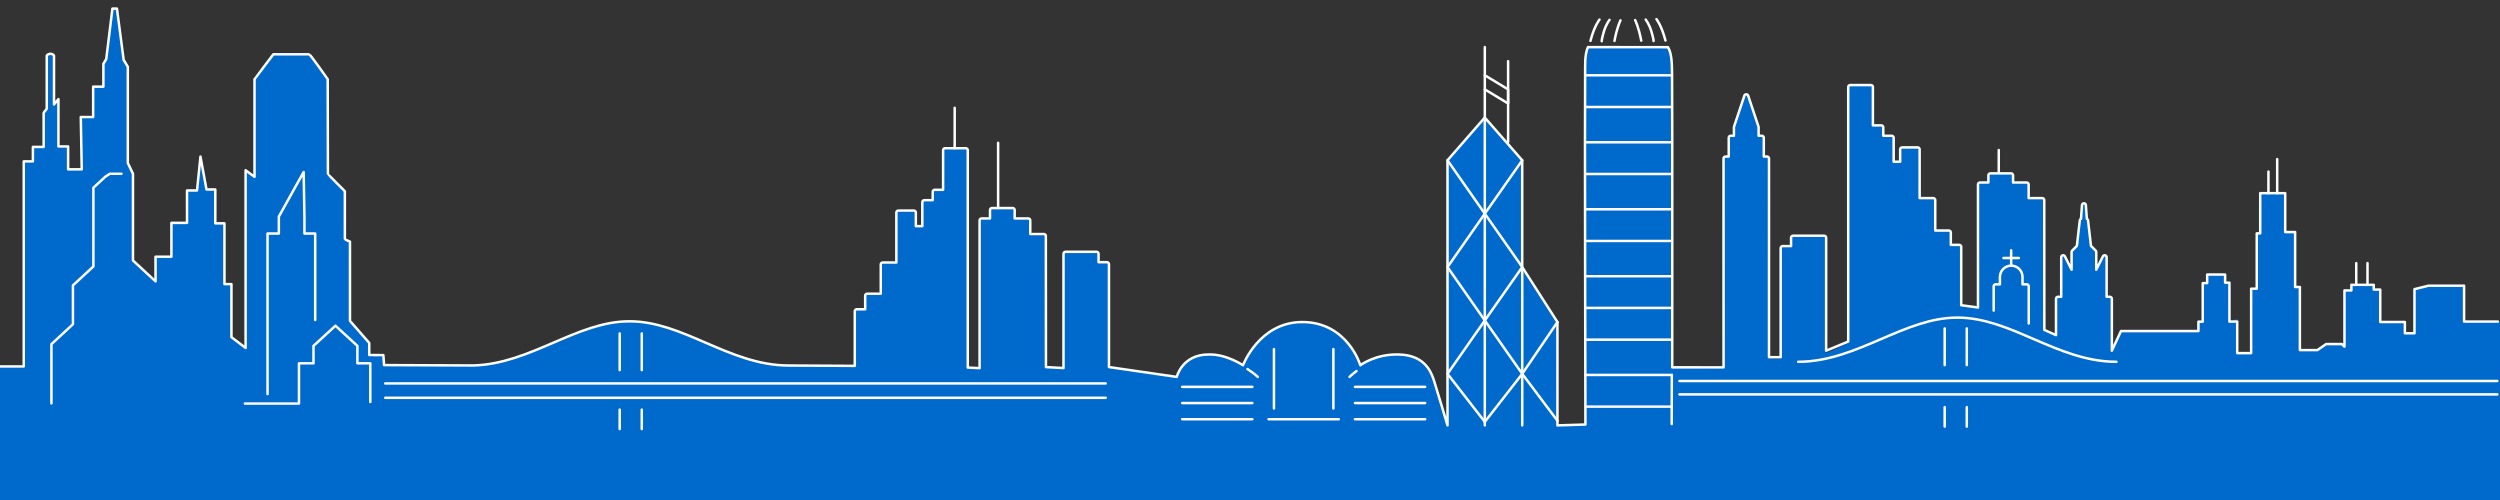 <svg version="1.1" xmlns="http://www.w3.org/2000/svg" viewBox="0 0 2000 400">
	<rect x="0" y="0" width="2000" height="400" fill="#333333" stroke="none"/>
	<style type="text/css">
		.brand_color {fill:#0069cc;}
		.outline_color {
			fill:none;
			stroke:#fff;
			stroke-width:2;
			stroke-linecap:round;
			stroke-linejoin:round;
			stroke-miterlimit:1.5;
		}
	</style>
	<g id="back">
		<path class="brand_color"  d="M0,324.58v-31.57h19V128.96h7.32v-11.55h8.6V90.09l2.49-3.27V44.57c0-0.94,1.88-1.71,2.9-1.71
		s2.9,0.77,2.9,1.71V83.4l3.54-4.24V117h7.74v18.33h10.9l-0.76-41.85h9.9v-24.3h8.18V50.9l2.28-3.77l4.95-40.39l3.61-0.01
		l5.35,40.72c0.01,0.09-0.02,0.17-0.02,0.25l3.39,5.59v77.99l4.12,7.61v69.34l18.05,16.72v-19.71h12.7v-27.09h12.49v-25.9h8
		l2.75-27.11l4.83,26.31h7.04v27.09h7.32v48.62h5.59v42.25l11.339,8.758L196.48,136.2l7.151,4.635l0.029-77.475
		c0.05-0.2,14.819-19.665,14.819-19.665l29.624,0.438c0.67-0.06,14.007,19.087,14.057,19.217l-0.155,75.318
		c0,0.36,13.885,14.833,13.885,14.833l0.029,37.008c0,0.26,4.061,2.78,4.061,2.78l-0.309,62.713l15.719,18.337v9.68l11.3,0.07v7.99
		l68.04-0.48c48.65,1.561,91.44-34.81,128.84-34.81c32.83,0,89.23,35.551,127.26,35.62c24.851,0.04,53,0.29,53,0.29l0.175-45.531
		h8.333l-0.03-11.351l12.53-0.151l0.145-25.098l12.157-0.069l-0.301-42.166l15.7,0.036v13.35l5.41-0.17V160.4h7.76v-8.06h8.76
		l0.445-33.274l19.206-0.166v175.78h9.09V175.23h8.76v-8.06h19.28v7.53l12.733,0.812l0.352,12.49l12.201,0.133l0.223,105.484
		l13.757,0.709l0.804-91.949l27.327-0.123l0.021,7.912l8.241,0.052l0.402,83.442l54.108,7.728c0,0,4.28-17.811,25.19-17.931
		c11.01-0.11,20.739,4.19,27.8,8.61l0,0c0,0,12.86-33.32,46.96-33.61c36.61-0.351,46.92,33.75,46.92,33.75s12.71-8.96,30.99-8.851
		c20.91,0.121,25.893,16.095,27.345,21.141s11.405,37.67,11.405,37.67V129.1l29.85-34.18l29.94,34.18v86.41l28.18,44v80.561
		l22.57-0.82c0,0-0.78-245.85-0.431-277.57c0.101-8.82,0.96-17.54,2.141-23.52l0.09,0.02l65.02-0.08c0,0,2.15,12.64,2.28,23.23
		c0.41,31.72-0.32,232.42-0.32,232.42l41.511,0.125V126.65c0-0.86,0.699-1.56,1.56-1.56h2.6v-15.07c0-0.86,0.7-1.56,1.561-1.56h2.6
		v-6.75c0-0.17,0.03-0.34,0.08-0.49l8.311-24.94c0.43-1.27,2.529-1.27,2.96,0l8.31,24.94c0.051,0.16,0.08,0.32,0.08,0.49v6.75h2.6
		c0.86,0,1.561,0.7,1.561,1.56v15.07h2.6c0.86,0,1.561,0.7,1.561,1.56v159.93c0,0,9.35,0.859,9.35,0V199.3
		c0-0.86,0.7-1.56,1.561-1.56h6.75v-6.75c0-0.86,0.699-1.56,1.56-1.56h24.94c0.859,0,1.56,0.7,1.56,1.56v91.43
		c0,0,17.66-7.449,17.66-8.311V69.47c0-0.86,0.7-1.56,1.561-1.56h16.62c0.859,0,1.56,0.7,1.56,1.56v30.69h6.75
		c0.86,0,1.56,0.7,1.56,1.56v6.75h6.75c0.86,0,1.561,0.7,1.561,1.56v19.22h5.189v-9.91c0-0.86,0.7-1.56,1.561-1.56h12.47
		c0.86,0,1.561,0.7,1.561,1.56v39h10.91c0.859,0,1.56,0.7,1.56,1.56v24.38h10.91c0.86,0,1.561,0.7,1.561,1.56v9.91h6.75
		c0.859,0,1.56,0.7,1.56,1.56l-0.04,46.86l13.419,1.83l0.051-98.56c0-0.86,0.7-1.56,1.561-1.56h6.76v-5.75
		c0-0.86,0.7-1.56,1.56-1.56h16.62c0.86,0,1.561,0.7,1.561,1.56v5.75h10.91c0.859,0,1.56,0.7,1.56,1.56v10.91h10.91
		c0.86,0,1.561,0.69,1.561,1.56l0.028,104.029l9.341,4.15l0.061-29.21c0-0.86,0.7-1.56,1.56-1.56h2.601v-31.69
		c0-0.72,0.5-1.351,1.199-1.521c0.7-0.17,1.431,0.17,1.75,0.82l5.36,10.721v-14.18c0-0.421,0.16-0.811,0.45-1.111l3.77-3.77
		l2.34-20.46c0.07-0.58,0.45-1.06,0.961-1.27l0.779-10.91c0.061-0.82,0.74-1.45,1.551-1.45c0.81,0,1.5,0.63,1.56,1.45l0.78,10.91
		c0.51,0.21,0.89,0.69,0.96,1.27l2.34,20.46l3.77,3.77c0.29,0.291,0.45,0.69,0.45,1.111v14.18l5.36-10.721
		c0.319-0.64,1.05-0.99,1.75-0.82c0.71,0.17,1.2,0.791,1.2,1.521v31.69h2.619c0.86,0,1.561,0.699,1.561,1.56v43.56l7.29-17.729
		h61.95v-7.521h3.46v-30.85h3.54v-6.84h14.359v6.49h3.46v31.13l6.22-2v27.239h11.141V230.83h4.49v-44.27h2.77v-32.17h19.98v31.13
		h7.949v43.93h3.801v50.489h14.029l6.98-4.84h12.56l2.11,2.101v-45h5.53v-4.49h17.899v3.8h5.181v25.95h19.71v8.99h7.68V231.2
		l11.17-2.79h28.521v28.71l28.71,0.049V400H0V324.58z"/>
</g>

<g id="HKtower2">

	<path class="outline_color" d="M1217.78,340.31V216"/>

	<path  class="outline_color" d="M1187.85,94.06v246.25"/>

	<path  class="outline_color" d="M1158,128.24l29.85,42.71l-29.85,42.7l29.85,42.709L1158,299.07l29.85,38.43"/>

	<path  class="outline_color" d="M1187.85,337.5l29.94-38.43l-29.94-42.711l29.94-42.709l-29.94-42.71l29.94-42.71"/>

	<path  class="outline_color" d="M1245.96,257.65l-28.18,41.42l28.18,37.55"/>

</g>

<path  class="outline_color" d="
	M1337.35,339.25c0,0,0.048-15.695,0.109-39.46"/>

<g id="HKtower">

	<path  class="outline_color" d="
		M1268.57,60.23h67.66"/>

	<path  class="outline_color" d="
		M1268.57,85.59h67.66"/>

	<path  class="outline_color" d="
		M1268.57,113.8h67.66"/>

	<path  class="outline_color" d="
		M1268.57,139.2h67.66"/>

	<path  class="outline_color" d="
		M1268.57,167.4h67.66"/>

	<path  class="outline_color" d="
		M1268.57,192.77h67.66"/>

	<path  class="outline_color" d="
		M1268.57,220.98h67.66"/>

	<path  class="outline_color" d="
		M1268.57,246.34h67.66"/>

	<path  class="outline_color" d="
		M1268.57,271.74h67.66"/>

	<path  class="outline_color" d="
		M1268.57,299.95h67.66"/>

	<path  class="outline_color" d="
		M1268.57,325.31h67.66"/>
</g>

<g id="hkmarina">

	<path  class="outline_color" d="
	M1006.18,301.529c0,0-1.805-2.034-8.181-6.275"/>

	<path  class="outline_color" d="
	M945.73,309.5h56.149"/>

	<path  class="outline_color" d="M945.73,322.44h56.149"/>


	<path  class="outline_color" d="
			M945.73,335.39h56.149"/>


	<path  class="outline_color" d="
			M1014.85,335.39H1071"/>

	<path  class="outline_color" d="
			M1083.95,309.5h56.18"/>



	<path  class="outline_color" d="
	M1083.95,322.44h56.18"/>



	<path  class="outline_color" d="
	M1083.95,335.39h56.18"/>


	<path  class="outline_color" d="
	M1019.16,279.27v47.511"/>

	<path  class="outline_color" d="
	M1066.7,279.27v47.511"/>

	<path  class="outline_color" d="
		M1085.189,296.847c-4.155,3.156-5.539,4.683-5.539,4.683"/>

</g>

<g id="antenna2">

		<path  class="outline_color" d="
		M1272.36,32.713c3.081-11.964,7.229-17.033,7.229-17.033"/>

		<path  class="outline_color" d="
		M1281.4,33.004c0,0-0.41-0.304,1.529-7.235c1.87-6.483,4.69-9.857,4.69-9.857"/>

		<path  class="outline_color" d="
		M1322.82,32.796c0,0,0.41-0.327-1.58-7.259c-1.87-6.459-4.69-9.857-4.69-9.857"/>

		<path  class="outline_color" d="
		M1291.58,32.725c1.88-10.513,4.8-16.437,4.8-16.437"/>

		<path  class="outline_color" d="
		M1312.98,32.508c-1.931-10.489-4.86-16.437-4.86-16.437"/>

		<path  class="outline_color" d="
		M1332.367,32.405c-3.078-11.992-7.207-17.085-7.207-17.085"/>
</g>

<g id="buildings3">

	<g id="Layer_4">

			<path  class="outline_color" d="
			M195.91,322.84h43.27V290.65h11.62V276.7l17.56-16.12l17.55,16.12v13.95h10.33v30.989"/>

			<polyline  class="outline_color" points="
			214.03,315.25 214.03,186.83 223.07,186.83 223.07,173.28 242.92,137.61 243.55,173.28 243.55,186.83 252.15,186.83
			252.15,256.05 		"/>
	</g>

	<path  class="outline_color" d="
		M97.165,139.02H87.84l-3.63,2.38l-9.5,8.8v62.96L58.35,228.3v31.08l-17.21,15.931v47.409"/>
</g>

<line  class="outline_color" x1="1599.006" y1="138.28" x2="1599.006" y2="120.03"/>

<line  class="outline_color" x1="798.5" y1="166.375" x2="798.5" y2="114.25"/>

<line  class="outline_color" x1="763.75" y1="118.58" x2="763.75" y2="86.25"/>

<g id="church">

	<path  class="outline_color" d="
		M1623,258.78v-29.751c0-0.859-0.7-1.559-1.561-1.559h-3.43v-5.832c0.002-0.03,0.01-0.059,0.01-0.089c0-4.979-4.06-9.04-9.04-9.04
		c-4.979,0-9.04,4.061-9.04,9.04c0,0.003,0.001,0.007,0.001,0.01v5.911h-3.431c-0.859,0-1.56,0.699-1.56,1.559v19.441"/>

	<path  class="outline_color" d="
		M1609.811,221.55"/>

	<line  class="outline_color" x1="1608.93" y1="212.529" x2="1608.93" y2="200.25"/>

	<line  class="outline_color" x1="1615.069" y1="206.39" x2="1602.79" y2="206.39"/>

</g>

<g id="bridge2">

	<path  class="outline_color" d="
		M308.204,318.23h576.352"/>

	<path  class="outline_color" d="
		M308.204,306.76h576.353"/>

	<line  class="outline_color" x1="513.42" y1="296.08" x2="513.42" y2="266.75"/>

	<line  class="outline_color" x1="495.75" y1="296.08" x2="495.75" y2="266.75"/>

	<line  class="outline_color" x1="495.75" y1="343.28" x2="495.75" y2="327.69"/>

	<line  class="outline_color" x1="513.42" y1="343.28" x2="513.42" y2="327.69"/>

</g>

	<g id="bridge1">

		<path  class="outline_color" d="
		M1343.553,304.79h654.314"/>

		<path  class="outline_color" d="
		M1343.553,315.52h654.314"/>

		<path  class="outline_color" d="
		M1438.57,289.43c23.989,0,45.619-9.289,66.529-18.27c20.45-8.78,39.771-17.08,60.75-17.08c21.271,0,40.57,8.32,61.011,17.14
		c20.76,8.95,42.239,18.22,66.27,18.22"/>

		<line  class="outline_color" x1="1555.75" y1="292.08" x2="1555.75" y2="262.75"/>

		<line  class="outline_color" x1="1555.75" y1="341.28" x2="1555.75" y2="325.69"/>

		<line  class="outline_color" x1="1573.42" y1="292.08" x2="1573.42" y2="262.75"/>

		<line  class="outline_color" x1="1573.42" y1="341.28" x2="1573.42" y2="325.69"/>

	</g>


	<path  class="outline_color" id="border"
		d="M1998.29,257.26h-27.02v-28.71h-28.521l-11.17,2.79v35.26h-7.68v-8.99h-19.71V231.66h-5.181v-3.801h-17.899v4.49h-5.53v44.99 l-2.11-2.1h-12.56l-6.98,4.84H1839.9v-50.49h-3.801v-43.93h-7.949v-31.13h-19.98v32.17h-2.77v44.27h-4.49v51.53h-11.141v-25.24 h-6.22v-31.13h-3.46v-6.489h-14.359v6.84h-3.54v30.85h-3.46v7.52h-61.95l-7.3,15.721V239.01c0-0.859-0.7-1.56-1.561-1.56h-2.62 v-31.69c0-0.73-0.49-1.35-1.2-1.52c-0.699-0.17-1.43,0.18-1.75,0.82l-5.359,10.719V201.6c0-0.42-0.16-0.82-0.45-1.109l-3.771-3.77 l-2.34-20.46c-0.069-0.58-0.449-1.06-0.96-1.27l-0.779-10.91c-0.061-0.82-0.75-1.45-1.561-1.45c-0.81,0-1.49,0.64-1.55,1.45 l-0.78,10.91c-0.51,0.21-0.89,0.69-0.96,1.27l-2.34,20.46l-3.77,3.77c-0.29,0.3-0.45,0.699-0.45,1.109v14.17l-5.36-10.72 c-0.32-0.649-1.05-0.989-1.75-0.819s-1.2,0.799-1.2,1.52v31.689h-2.6c-0.86,0-1.56,0.701-1.56,1.561v29.09l-9.341-4.15 l-0.08-103.899c0-0.87-0.7-1.56-1.56-1.56h-10.91v-10.91c0-0.86-0.7-1.56-1.561-1.56h-10.909v-5.75c0-0.86-0.7-1.56-1.561-1.56 h-16.62c-0.859,0-1.56,0.7-1.56,1.56v5.75h-6.761c-0.859,0-1.56,0.7-1.56,1.56V246l-13.419-1.83v-46.72c0-0.86-0.7-1.56-1.561-1.56 h-6.75v-9.91c0-0.86-0.7-1.56-1.56-1.56h-10.91v-24.38c0-0.86-0.7-1.56-1.561-1.56h-10.909v-39c0-0.86-0.7-1.56-1.561-1.56h-12.47 c-0.86,0-1.561,0.7-1.561,1.56v9.91h-5.189v-19.22c0-0.86-0.7-1.56-1.561-1.56h-6.75v-6.75c0-0.86-0.7-1.56-1.56-1.56h-6.75V69.61 c0-0.86-0.7-1.56-1.561-1.56h-16.62c-0.859,0-1.56,0.7-1.56,1.56v203.64l-17.66,7.311V190.13c0-0.86-0.7-1.56-1.56-1.56h-24.94 c-0.86,0-1.56,0.7-1.56,1.56v6.75h-6.75c-0.86,0-1.561,0.7-1.561,1.56v87.281h-9.34V126.79c0-0.86-0.7-1.56-1.56-1.56h-2.601v-15.07 c0-0.86-0.7-1.56-1.56-1.56h-2.601v-6.75c0-0.18-0.029-0.34-0.079-0.5l-8.311-24.94c-0.43-1.27-2.53-1.27-2.96,0l-8.31,24.94 c-0.051,0.16-0.08,0.33-0.08,0.5v6.75h-2.601c-0.86,0-1.56,0.7-1.56,1.56v15.07h-2.601c-0.859,0-1.56,0.7-1.56,1.56l0.03,167.11 l-41.092-0.041c0,0,0.16-211.978-0.129-234.399c-0.095-7.416-0.053-16.672-3.272-21.71c-4.991-0.008-59.582-0.1-64.037-0.05 c-2.73,6.542-2.145,14.332-2.23,22.12c-0.35,31.72,0.24,279.791,0.24,279.791l-22.38,0.699V257.65l-28.18-44v-85.41l-29.94-34.18 L1158,128.24V340.31c0,0-7.92-26.803-10.908-36.158c-2.842-8.897-8.842-19.952-27.842-20.552s-30.96,8.61-30.96,8.61 s-10.34-34.91-46.95-34.56c-34.09,0.289-46.95,34.56-46.95,34.56s-13.64-9.21-27.81-8.61c-20.92,0.121-25.19,17.93-25.19,17.93 l-54.229-7.889v-82.32c0-0.86-0.7-1.561-1.561-1.561h-6.75v-6.75c0-0.859-0.699-1.56-1.56-1.56h-24.94c-0.859,0-1.56,0.7-1.56,1.56 v91.43l-14.03-0.77l-0.08-104.89c0-0.86-0.7-1.56-1.56-1.56h-10.91v-10.91c0-0.86-0.7-1.56-1.56-1.56h-10.91V168 c0-0.86-0.7-1.56-1.561-1.56h-16.62c-0.859,0-1.56,0.7-1.56,1.56v6.75h-6.76c-0.86,0-1.561,0.7-1.561,1.56V294.5l-9.46-0.439V120.14 c0-0.86-0.7-1.56-1.56-1.56h-16.62c-0.86,0-1.56,0.7-1.56,1.56v31.69h-6.75c-0.86,0-1.561,0.7-1.561,1.56v6.75h-6.75 c-0.86,0-1.56,0.7-1.56,1.56v19.22h-5.19v-10.91c0-0.86-0.7-1.56-1.56-1.56H718.64c-0.859,0-1.56,0.7-1.56,1.56v40h-10.91 c-0.859,0-1.56,0.7-1.56,1.561v23.38H693.7c-0.86,0-1.561,0.7-1.561,1.56v10.91h-6.75c-0.859,0-1.56,0.7-1.56,1.561v43.72l-53-0.29 c-24.03,0-45.51-9.27-66.271-18.221c-20.439-8.819-39.739-17.14-61.01-17.14c-20.979,0-40.3,8.3-60.75,17.08 c-20.26,8.7-41.194,17.692-64.297,18.244c-0.742,0.018-70.497-0.298-71.243-0.298l-0.57-7.986l-11.3-0.07v-9.68l-15.41-17.609 v-63.44c0,0-4.08-1.68-4.08-1.95l-0.01-38.36c0,0-13.56-13.48-13.56-13.84l-0.17-75.79c-0.05-0.13-14.1-19.98-14.77-19.92h-28.71 c0,0-14.97,19.73-15.02,19.93h-0.05v78.1l-7.13-5.26v142.13l-11.33-8.59v-42.45h-5.59v-48.62h-7.32v-27.09h-7.04l-4.83-26.31 l-2.75,27.11h-8v25.9h-12.49v27.09h-12.7v19.71l-18.05-16.721V139.02l-4.12-8.6V53.43l-3.39-5.59c0-0.09,0.03-0.16,0.02-0.25 L93.55,6.87l-3.61,0.01l-4.95,40.39l-2.28,3.77v18.29h-8.18v24.3h-9.9l0.76,41.85h-10.9v-18.33h-7.74V79.31l-3.54,4.24V44.72 c0-0.94-1.88-1.71-2.9-1.71s-2.9,0.76-2.9,1.71v42.25l-2.49,3.27v27.31h-8.6v11.55H19v164.05H0"/>

	<g id="antenna1">

		<path  class="outline_color" d="
		M1187.85,94.06V37.67"/>

		<path  class="outline_color" d="
		M1206.48,113.62V48.95"/>

		<path  class="outline_color" d="
		M1187.85,71.5l18.631,11.28V71.5l-18.631-11.28"/>

	</g>

	<g id="antenna4">

		<line  class="outline_color" x1="1885" y1="226.75" x2="1885" y2="210.5"/>

		<line  class="outline_color" x1="1894" y1="226.75" x2="1894" y2="210.5"/>

	</g>

	<g id="antenna3">

		<line  class="outline_color" x1="1814.75" y1="154.53" x2="1814.75" y2="137.28"/>

		<line  class="outline_color" x1="1821.75" y1="154.53" x2="1821.75" y2="127.28"/>

	</g>

</svg>
